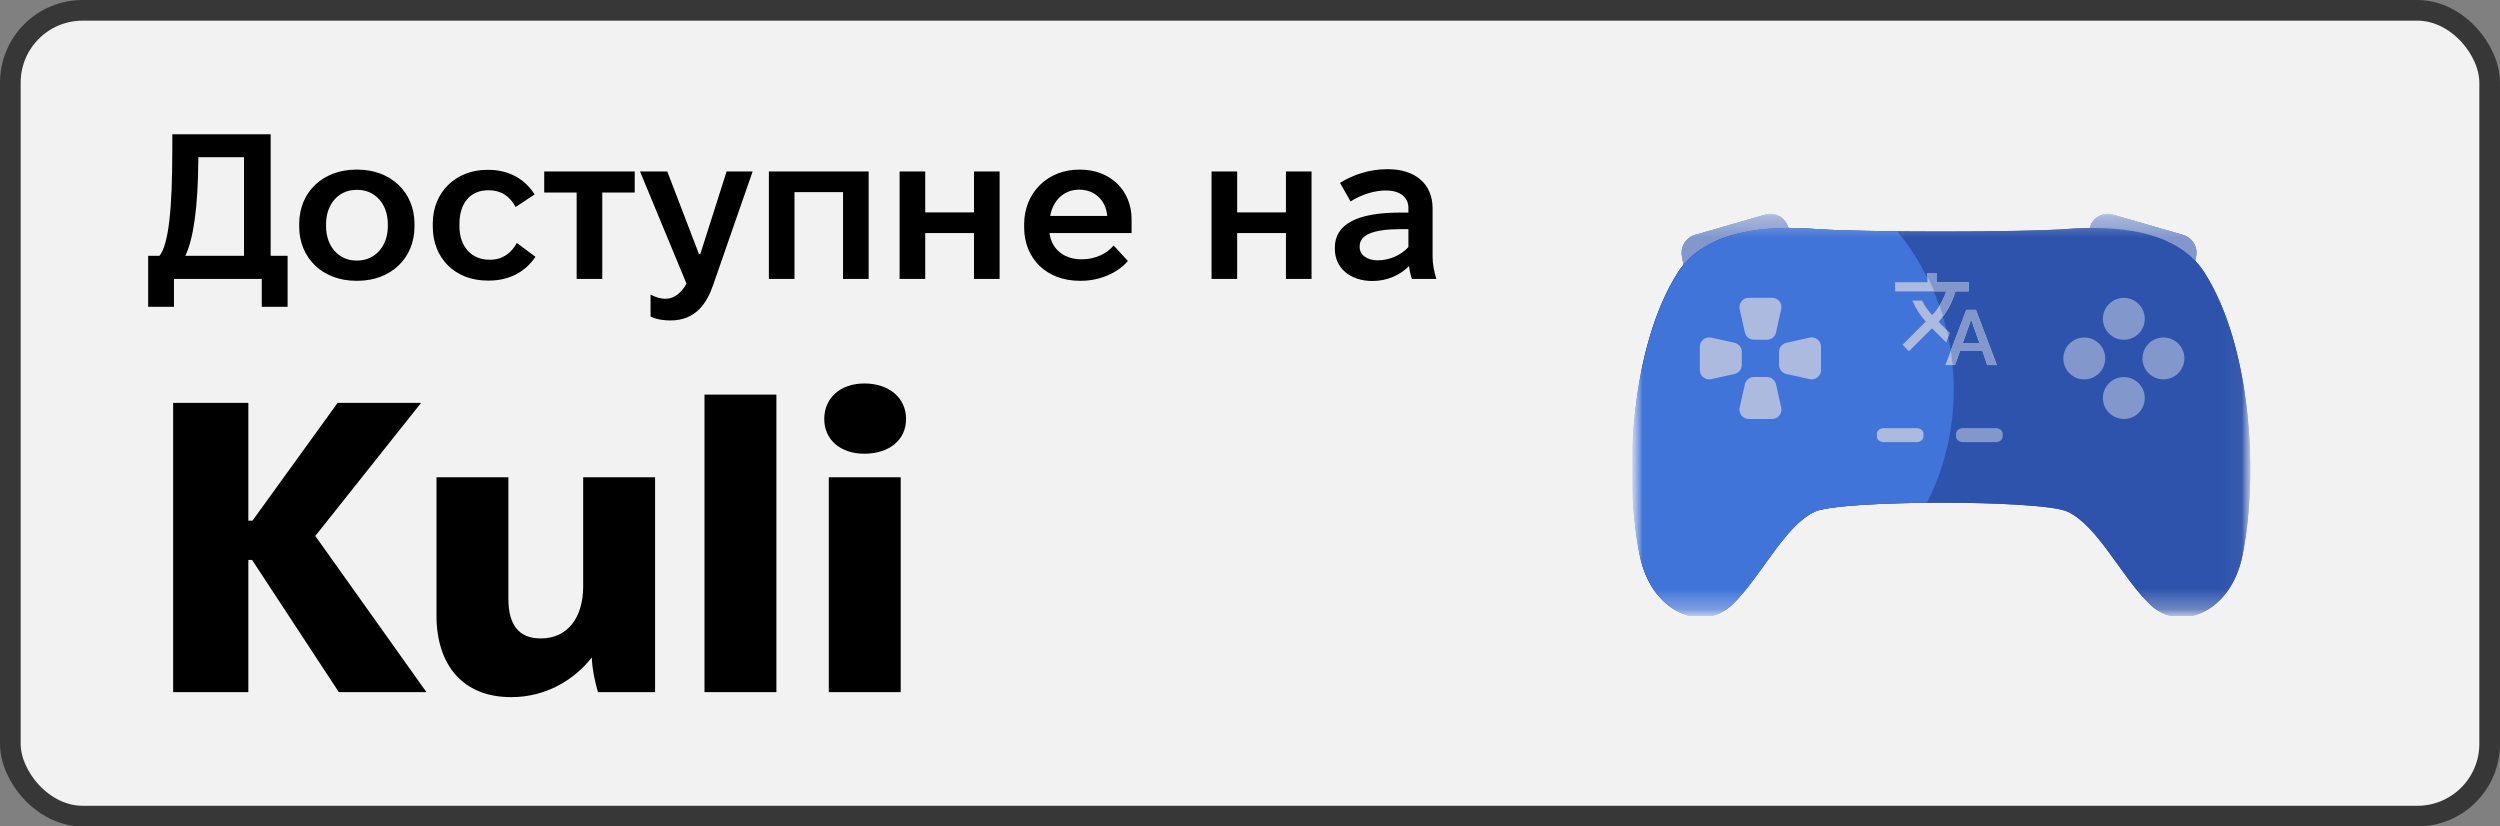 <svg width="121" height="40" viewBox="0 0 121 40" fill="none" xmlns="http://www.w3.org/2000/svg">
<rect x="0" y="0" width="121" height="40" fill="#808080" stroke="none"/>
<rect x="0.5" y="0.5" width="120" height="39" rx="3.5" fill="#F2F2F2"/>
<rect x="0.5" y="0.5" width="120" height="39" rx="3.5" stroke="#373737"/>
<path d="M7.17 14.85V12.38H7.72C8.16 11.83 8.34 10.14 8.34 7.23V6.5H13.1V12.38H13.92V14.85H12.67V13.5H8.42V14.85H7.17ZM11.81 12.38V7.61H9.6V7.72C9.58 10.03 9.37 11.54 8.97 12.38H11.81ZM17.231 13.59C15.631 13.59 14.481 12.5 14.481 10.97V10.83C14.481 9.3 15.631 8.21 17.231 8.21H17.311C18.911 8.21 20.061 9.3 20.061 10.83V10.97C20.061 12.5 18.911 13.59 17.311 13.59H17.231ZM17.241 12.61H17.301C18.151 12.61 18.771 11.92 18.771 10.95V10.85C18.771 9.88 18.161 9.19 17.301 9.19H17.241C16.391 9.19 15.781 9.88 15.781 10.85V10.95C15.781 11.92 16.391 12.61 17.241 12.61ZM23.596 13.58C22.026 13.58 20.946 12.5 20.946 10.97V10.81C20.946 9.3 22.066 8.22 23.576 8.22H23.636C24.646 8.22 25.416 8.68 25.876 9.41L24.956 10.02C24.676 9.49 24.246 9.21 23.656 9.21H23.626C22.766 9.21 22.236 9.82 22.236 10.85V10.95C22.236 11.94 22.826 12.57 23.676 12.57H23.726C24.326 12.57 24.746 12.25 25.016 11.76L25.916 12.43C25.436 13.14 24.676 13.58 23.666 13.58H23.596ZM27.91 13.5V9.32H26.34V8.3H30.72V9.32H29.15V13.5H27.91ZM32.447 15.51C32.167 15.51 31.777 15.47 31.487 15.32V14.26C31.727 14.38 31.957 14.46 32.207 14.46C32.627 14.46 32.967 14.19 33.227 13.73L30.977 8.3H32.297L33.827 12.29H33.897L35.167 8.3H36.427L34.517 13.79C34.227 14.63 33.707 15.51 32.447 15.51ZM37.213 13.5V8.3H42.043V13.5H40.803V9.3H38.453V13.5H37.213ZM43.541 13.5V8.3H44.781V10.28H47.141V8.3H48.381V13.5H47.141V11.28H44.781V13.5H43.541ZM52.249 13.59C50.669 13.59 49.569 12.53 49.569 11V10.86C49.569 9.33 50.699 8.21 52.229 8.21H52.289C53.729 8.21 54.769 9.21 54.769 10.61V11.28H50.799V11.29C50.889 12.04 51.489 12.55 52.329 12.55H52.379C53.019 12.55 53.599 12.26 53.899 11.88L54.589 12.63C54.099 13.22 53.199 13.59 52.339 13.59H52.249ZM50.829 10.45H53.589C53.529 9.71 52.999 9.18 52.239 9.18H52.229C51.509 9.18 50.969 9.68 50.829 10.45ZM58.639 13.5V8.3H59.879V10.28H62.239V8.3H63.479V13.5H62.239V11.28H59.879V13.5H58.639ZM66.427 13.6C65.347 13.6 64.607 12.97 64.607 12.05V11.98C64.607 10.87 65.657 10.29 67.747 10.29H68.167V10.06C68.167 9.56 67.777 9.22 67.087 9.22H67.057C66.517 9.22 65.887 9.42 65.367 9.75L64.857 8.85C65.497 8.45 66.297 8.19 67.127 8.19H67.187C68.507 8.19 69.337 8.91 69.337 10.08V12.43C69.337 12.79 69.417 13.16 69.517 13.5H68.337C68.277 13.34 68.227 13.11 68.197 12.88C67.757 13.32 67.137 13.6 66.427 13.6ZM66.677 12.6C67.257 12.6 67.807 12.35 68.167 11.96V11.09H67.817C66.447 11.09 65.807 11.37 65.807 11.92V11.96C65.807 12.33 66.157 12.6 66.677 12.6ZM8.38 33.5V19.5H12.02V25.2H12.22L16.34 19.5H20.38L15.26 25.94L20.64 33.5H16.4L12.2 27.1H12.02V33.5H8.38ZM24.726 33.74C22.466 33.74 21.126 32.26 21.126 29.78V23.1H24.606V28.98C24.606 30.26 25.126 30.9 26.166 30.9H26.186C27.466 30.9 28.226 29.9 28.226 28.38V23.1H31.706V33.5H28.946C28.806 33.08 28.646 32.28 28.646 31.82C27.726 32.98 26.346 33.74 24.766 33.74H24.726ZM34.098 33.5V19.1H37.578V33.5H34.098ZM41.834 21.96C40.674 21.96 39.894 21.28 39.894 20.28C39.894 19.26 40.674 18.56 41.834 18.56C43.034 18.56 43.854 19.26 43.854 20.28C43.854 21.28 43.054 21.96 41.834 21.96ZM40.114 33.5V23.1H43.594V33.5H40.114Z" fill="black"/>
<g clip-path="url(#clip0_1138_282)">
<mask id="mask0_1138_282" style="mask-type:luminance" maskUnits="userSpaceOnUse" x="79" y="10" width="30" height="20">
<path d="M109 10.182H79V29.818H109V10.182Z" fill="white"/>
</mask>
<g mask="url(#mask0_1138_282)">
<mask id="mask1_1138_282" style="mask-type:luminance" maskUnits="userSpaceOnUse" x="79" y="10" width="30" height="20">
<path d="M108.95 10.182H79V29.818H108.95V10.182Z" fill="white"/>
</mask>
<g mask="url(#mask1_1138_282)">
<path d="M81.405 12.393C81.324 11.938 81.599 11.496 82.042 11.368L85.433 10.389C85.925 10.246 86.437 10.543 86.559 11.041L86.932 12.566L81.616 13.582L81.405 12.393Z" fill="#8298CD"/>
<path d="M106.295 12.392C106.375 11.938 106.1 11.496 105.657 11.368L102.267 10.389C101.774 10.246 101.262 10.543 101.14 11.041L100.768 12.566L106.083 13.582L106.295 12.392Z" fill="#8298CD"/>
<path d="M81.405 12.392C81.324 11.938 81.599 11.496 82.042 11.368L85.433 10.388C85.925 10.246 86.437 10.543 86.559 11.041L86.932 12.566L81.616 13.582L81.405 12.392Z" fill="#8298CD"/>
<path d="M106.295 12.392C106.375 11.938 106.1 11.496 105.657 11.368L102.267 10.388C101.774 10.246 101.262 10.543 101.14 11.041L100.768 12.566L106.083 13.582L106.295 12.392Z" fill="#8298CD"/>
<path fill-rule="evenodd" clip-rule="evenodd" d="M100.062 24.762C98.81 24.187 89.089 24.187 87.838 24.762C86.363 25.438 85.213 27.946 83.829 29.271C82.444 30.597 79.928 29.723 79.357 26.852C78.591 22.989 78.931 16.766 81.206 13.19C82.559 11.063 85.669 10.917 87.816 11.081C89.962 11.246 97.938 11.246 100.086 11.081C102.235 10.917 105.34 11.063 106.695 13.19C108.971 16.766 109.309 22.989 108.542 26.852C107.972 29.729 105.46 30.597 104.073 29.271C102.686 27.946 101.536 25.441 100.062 24.762Z" fill="#2E53AC"/>
<path fill-rule="evenodd" clip-rule="evenodd" d="M93.097 20.99C93.097 20.955 93.088 20.92 93.072 20.887C93.055 20.855 93.031 20.826 93 20.801C92.969 20.776 92.933 20.756 92.892 20.743C92.852 20.729 92.809 20.723 92.766 20.723H91.173C91.085 20.723 91.001 20.751 90.939 20.801C90.877 20.851 90.842 20.919 90.842 20.99V21.132C90.842 21.203 90.877 21.27 90.939 21.321C91.001 21.371 91.085 21.399 91.173 21.399H92.761C92.849 21.399 92.933 21.371 92.995 21.321C93.057 21.27 93.092 21.203 93.092 21.132L93.097 20.99Z" fill="#8298CD"/>
<path fill-rule="evenodd" clip-rule="evenodd" d="M96.929 20.99C96.929 20.919 96.894 20.851 96.832 20.801C96.769 20.751 96.685 20.723 96.597 20.723H95.005C94.917 20.723 94.833 20.751 94.771 20.801C94.709 20.851 94.674 20.919 94.674 20.99V21.132C94.674 21.203 94.709 21.27 94.771 21.321C94.833 21.371 94.917 21.399 95.005 21.399H96.597C96.685 21.399 96.769 21.371 96.832 21.321C96.894 21.27 96.929 21.203 96.929 21.132V20.99Z" fill="#8298CD"/>
<path fill-rule="evenodd" clip-rule="evenodd" d="M102.794 14.416C102.995 14.416 103.191 14.476 103.358 14.588C103.525 14.699 103.655 14.857 103.731 15.043C103.808 15.228 103.828 15.432 103.789 15.629C103.75 15.826 103.653 16.007 103.511 16.149C103.37 16.291 103.189 16.387 102.992 16.426C102.795 16.465 102.591 16.445 102.406 16.369C102.22 16.292 102.062 16.162 101.95 15.995C101.839 15.828 101.779 15.632 101.779 15.431C101.779 15.162 101.886 14.904 102.077 14.714C102.267 14.523 102.525 14.416 102.794 14.416Z" fill="#8298CD"/>
<path fill-rule="evenodd" clip-rule="evenodd" d="M105.725 17.348C105.725 17.548 105.665 17.744 105.554 17.911C105.442 18.078 105.284 18.208 105.098 18.285C104.913 18.362 104.709 18.382 104.512 18.343C104.315 18.304 104.134 18.207 103.993 18.065C103.851 17.923 103.754 17.742 103.715 17.546C103.676 17.349 103.696 17.145 103.773 16.959C103.849 16.774 103.979 16.615 104.146 16.504C104.313 16.392 104.509 16.333 104.71 16.333C104.979 16.333 105.237 16.44 105.427 16.63C105.618 16.82 105.725 17.078 105.725 17.348Z" fill="#8298CD"/>
<path fill-rule="evenodd" clip-rule="evenodd" d="M102.794 18.249C102.995 18.249 103.191 18.309 103.358 18.42C103.525 18.532 103.655 18.69 103.731 18.876C103.808 19.061 103.828 19.265 103.789 19.462C103.75 19.659 103.653 19.84 103.511 19.982C103.37 20.123 103.189 20.22 102.992 20.259C102.795 20.298 102.591 20.278 102.406 20.201C102.22 20.125 102.062 19.995 101.95 19.828C101.839 19.661 101.779 19.465 101.779 19.264C101.779 18.995 101.886 18.737 102.077 18.547C102.267 18.356 102.525 18.249 102.794 18.249Z" fill="#8298CD"/>
<path fill-rule="evenodd" clip-rule="evenodd" d="M101.893 17.349C101.893 17.549 101.833 17.746 101.722 17.913C101.61 18.079 101.452 18.209 101.266 18.286C101.081 18.363 100.877 18.383 100.68 18.344C100.483 18.305 100.302 18.208 100.16 18.066C100.019 17.924 99.922 17.744 99.883 17.547C99.844 17.35 99.864 17.146 99.941 16.96C100.017 16.775 100.147 16.616 100.314 16.505C100.481 16.394 100.677 16.334 100.878 16.334C101.147 16.334 101.405 16.441 101.595 16.631C101.786 16.822 101.893 17.08 101.893 17.349Z" fill="#8298CD"/>
<path d="M84.2 14.963C84.138 14.681 84.352 14.414 84.641 14.414H85.771C86.06 14.414 86.274 14.681 86.211 14.963L85.961 16.09C85.915 16.296 85.732 16.443 85.521 16.443H84.891C84.68 16.443 84.497 16.296 84.451 16.09L84.2 14.963Z" fill="#8298CD"/>
<path d="M87.588 16.34C87.87 16.278 88.137 16.492 88.137 16.78V17.911C88.137 18.199 87.87 18.414 87.588 18.351L86.461 18.101C86.254 18.055 86.107 17.872 86.107 17.66V17.031C86.107 16.82 86.254 16.637 86.461 16.591L87.588 16.34Z" fill="#8298CD"/>
<path d="M84.2 19.729C84.138 20.011 84.352 20.278 84.641 20.278H85.771C86.06 20.278 86.274 20.011 86.211 19.729L85.961 18.602C85.915 18.395 85.732 18.248 85.521 18.248H84.891C84.68 18.248 84.497 18.395 84.451 18.602L84.2 19.729Z" fill="#8298CD"/>
<path d="M82.822 16.34C82.541 16.278 82.273 16.492 82.273 16.78V17.911C82.273 18.199 82.541 18.414 82.822 18.351L83.95 18.101C84.156 18.055 84.303 17.872 84.303 17.66V17.031C84.303 16.82 84.156 16.637 83.95 16.591L82.822 16.34Z" fill="#8298CD"/>
<path d="M81.405 12.392C81.324 11.938 81.599 11.496 82.042 11.368L85.433 10.388C85.925 10.246 86.437 10.543 86.559 11.041L86.932 12.566L81.616 13.582L81.405 12.392Z" fill="#8298CD"/>
<path d="M106.295 12.392C106.375 11.938 106.1 11.496 105.657 11.368L102.267 10.388C101.774 10.246 101.262 10.543 101.14 11.041L100.768 12.566L106.083 13.582L106.295 12.392Z" fill="#8298CD"/>
<path fill-rule="evenodd" clip-rule="evenodd" d="M100.062 24.762C98.81 24.187 89.089 24.187 87.838 24.762C86.363 25.438 85.213 27.946 83.829 29.271C82.444 30.597 79.928 29.723 79.357 26.852C78.591 22.989 78.931 16.766 81.206 13.19C82.559 11.063 85.669 10.917 87.816 11.081C89.962 11.246 97.938 11.246 100.086 11.081C102.235 10.917 105.34 11.063 106.695 13.19C108.971 16.766 109.309 22.989 108.542 26.852C107.972 29.729 105.46 30.597 104.073 29.271C102.686 27.946 101.536 25.441 100.062 24.762Z" fill="#2E53AC"/>
<path d="M91.829 11.195C90.105 11.178 88.594 11.14 87.827 11.082C85.68 10.917 82.571 11.064 81.218 13.19C78.943 16.766 78.603 22.99 79.369 26.852C79.94 29.723 82.456 30.598 83.841 29.272C84.391 28.744 84.905 28.03 85.417 27.318C86.191 26.241 86.962 25.169 87.85 24.762C88.422 24.499 90.769 24.356 93.266 24.334C94.095 22.692 94.562 20.835 94.562 18.869C94.562 15.958 93.537 13.287 91.829 11.195Z" fill="#4174D9"/>
<path fill-rule="evenodd" clip-rule="evenodd" d="M93.097 20.99C93.097 20.955 93.088 20.92 93.072 20.887C93.055 20.855 93.031 20.826 93 20.801C92.969 20.776 92.933 20.756 92.892 20.743C92.852 20.729 92.809 20.723 92.766 20.723H91.173C91.085 20.723 91.001 20.751 90.939 20.801C90.877 20.851 90.842 20.919 90.842 20.99V21.132C90.842 21.203 90.877 21.27 90.939 21.321C91.001 21.371 91.085 21.399 91.173 21.399H92.761C92.849 21.399 92.933 21.371 92.995 21.321C93.057 21.27 93.092 21.203 93.092 21.132L93.097 20.99Z" fill="#ABBADE"/>
<path fill-rule="evenodd" clip-rule="evenodd" d="M96.929 20.99C96.929 20.919 96.894 20.851 96.832 20.801C96.769 20.751 96.685 20.723 96.597 20.723H95.005C94.917 20.723 94.833 20.751 94.771 20.801C94.709 20.851 94.674 20.919 94.674 20.99V21.132C94.674 21.203 94.709 21.271 94.771 21.321C94.833 21.371 94.917 21.399 95.005 21.399H96.597C96.685 21.399 96.769 21.371 96.832 21.321C96.894 21.271 96.929 21.203 96.929 21.132V20.99Z" fill="#8298CD"/>
<path fill-rule="evenodd" clip-rule="evenodd" d="M102.794 14.416C102.995 14.416 103.191 14.476 103.358 14.588C103.525 14.699 103.655 14.857 103.731 15.043C103.808 15.228 103.828 15.432 103.789 15.629C103.75 15.826 103.653 16.007 103.511 16.149C103.37 16.291 103.189 16.387 102.992 16.426C102.795 16.465 102.591 16.445 102.406 16.369C102.22 16.292 102.062 16.162 101.95 15.995C101.839 15.828 101.779 15.632 101.779 15.431C101.779 15.162 101.886 14.904 102.077 14.714C102.267 14.523 102.525 14.416 102.794 14.416Z" fill="#8298CD"/>
<path fill-rule="evenodd" clip-rule="evenodd" d="M105.725 17.348C105.725 17.548 105.665 17.744 105.554 17.911C105.442 18.078 105.284 18.208 105.098 18.285C104.913 18.362 104.709 18.382 104.512 18.343C104.315 18.304 104.134 18.207 103.993 18.065C103.851 17.923 103.754 17.742 103.715 17.546C103.676 17.349 103.696 17.145 103.773 16.959C103.849 16.774 103.979 16.615 104.146 16.504C104.313 16.392 104.509 16.333 104.71 16.333C104.979 16.333 105.237 16.44 105.427 16.63C105.618 16.82 105.725 17.078 105.725 17.348Z" fill="#8298CD"/>
<path fill-rule="evenodd" clip-rule="evenodd" d="M102.794 18.249C102.995 18.249 103.191 18.309 103.358 18.42C103.525 18.532 103.655 18.69 103.731 18.876C103.808 19.061 103.828 19.265 103.789 19.462C103.75 19.659 103.653 19.84 103.511 19.982C103.37 20.123 103.189 20.22 102.992 20.259C102.795 20.298 102.591 20.278 102.406 20.201C102.22 20.125 102.062 19.995 101.95 19.828C101.839 19.661 101.779 19.465 101.779 19.264C101.779 18.995 101.886 18.737 102.077 18.547C102.267 18.356 102.525 18.249 102.794 18.249Z" fill="#8298CD"/>
<path fill-rule="evenodd" clip-rule="evenodd" d="M101.893 17.349C101.893 17.549 101.833 17.746 101.722 17.913C101.61 18.079 101.452 18.209 101.266 18.286C101.081 18.363 100.877 18.383 100.68 18.344C100.483 18.305 100.302 18.208 100.16 18.066C100.019 17.924 99.922 17.744 99.883 17.547C99.844 17.35 99.864 17.146 99.941 16.96C100.017 16.775 100.147 16.616 100.314 16.505C100.481 16.394 100.677 16.334 100.878 16.334C101.147 16.334 101.405 16.441 101.595 16.631C101.786 16.822 101.893 17.08 101.893 17.349Z" fill="#8298CD"/>
<path d="M84.2 14.963C84.138 14.681 84.352 14.414 84.641 14.414H85.771C86.06 14.414 86.274 14.681 86.211 14.963L85.961 16.09C85.915 16.296 85.732 16.443 85.521 16.443H84.891C84.68 16.443 84.497 16.296 84.451 16.09L84.2 14.963Z" fill="#ABBADE"/>
<path d="M87.588 16.34C87.87 16.278 88.137 16.492 88.137 16.78V17.911C88.137 18.199 87.87 18.414 87.588 18.351L86.461 18.101C86.254 18.055 86.107 17.872 86.107 17.66V17.031C86.107 16.82 86.254 16.637 86.461 16.591L87.588 16.34Z" fill="#ABBADE"/>
<path d="M84.2 19.729C84.138 20.011 84.352 20.278 84.641 20.278H85.771C86.06 20.278 86.274 20.011 86.211 19.729L85.961 18.602C85.915 18.395 85.732 18.248 85.521 18.248H84.891C84.68 18.248 84.497 18.395 84.451 18.602L84.2 19.729Z" fill="#ABBADE"/>
<path d="M82.822 16.34C82.541 16.278 82.273 16.492 82.273 16.78V17.911C82.273 18.199 82.541 18.414 82.822 18.351L83.95 18.101C84.156 18.055 84.303 17.872 84.303 17.66V17.031C84.303 16.82 84.156 16.637 83.95 16.591L82.822 16.34Z" fill="#ABBADE"/>
<path d="M94.154 17.67L95.168 14.996H95.636L96.65 17.67H96.182L95.948 16.99H94.867L94.622 17.67H94.154ZM95.001 16.6H95.803L95.413 15.497H95.391L95.001 16.6ZM92.393 17.002L92.081 16.689L93.207 15.564C93.065 15.408 92.942 15.246 92.836 15.079C92.73 14.912 92.638 14.736 92.56 14.55H93.028C93.095 14.684 93.167 14.805 93.243 14.912C93.319 15.02 93.411 15.133 93.519 15.252C93.682 15.074 93.817 14.891 93.925 14.703C94.033 14.516 94.124 14.316 94.198 14.104H91.725V13.659H93.285V13.213H93.73V13.659H95.29V14.104H94.644C94.566 14.368 94.46 14.624 94.326 14.873C94.193 15.122 94.027 15.356 93.831 15.575L94.365 16.121L94.198 16.578L93.507 15.887L92.393 17.002Z" fill="#ABBADE"/>
<path fill-rule="evenodd" clip-rule="evenodd" d="M93.615 14.104C93.513 13.861 93.403 13.622 93.285 13.387V13.213H93.731V13.659H95.291V14.104H94.645C94.567 14.368 94.461 14.624 94.327 14.873C94.246 15.024 94.153 15.17 94.049 15.31C93.996 15.133 93.939 14.958 93.877 14.784C93.894 14.757 93.91 14.73 93.926 14.703C94.034 14.516 94.125 14.316 94.199 14.104H93.615ZM94.509 17.67C94.487 17.433 94.458 17.197 94.422 16.964L95.168 14.996H95.636L96.65 17.67H96.182L95.948 16.99H94.867L94.622 17.67H94.509ZM94.301 16.298C94.279 16.193 94.255 16.087 94.23 15.983L94.366 16.121L94.301 16.298ZM95.803 16.6H95.001L95.391 15.497H95.413L95.803 16.6Z" fill="#8298CD"/>
</g>
</g>
</g>
<defs>
<clipPath id="clip0_1138_282">
<rect width="30" height="19.636" fill="white" transform="translate(79 10.182)"/>
</clipPath>
</defs>
</svg>
